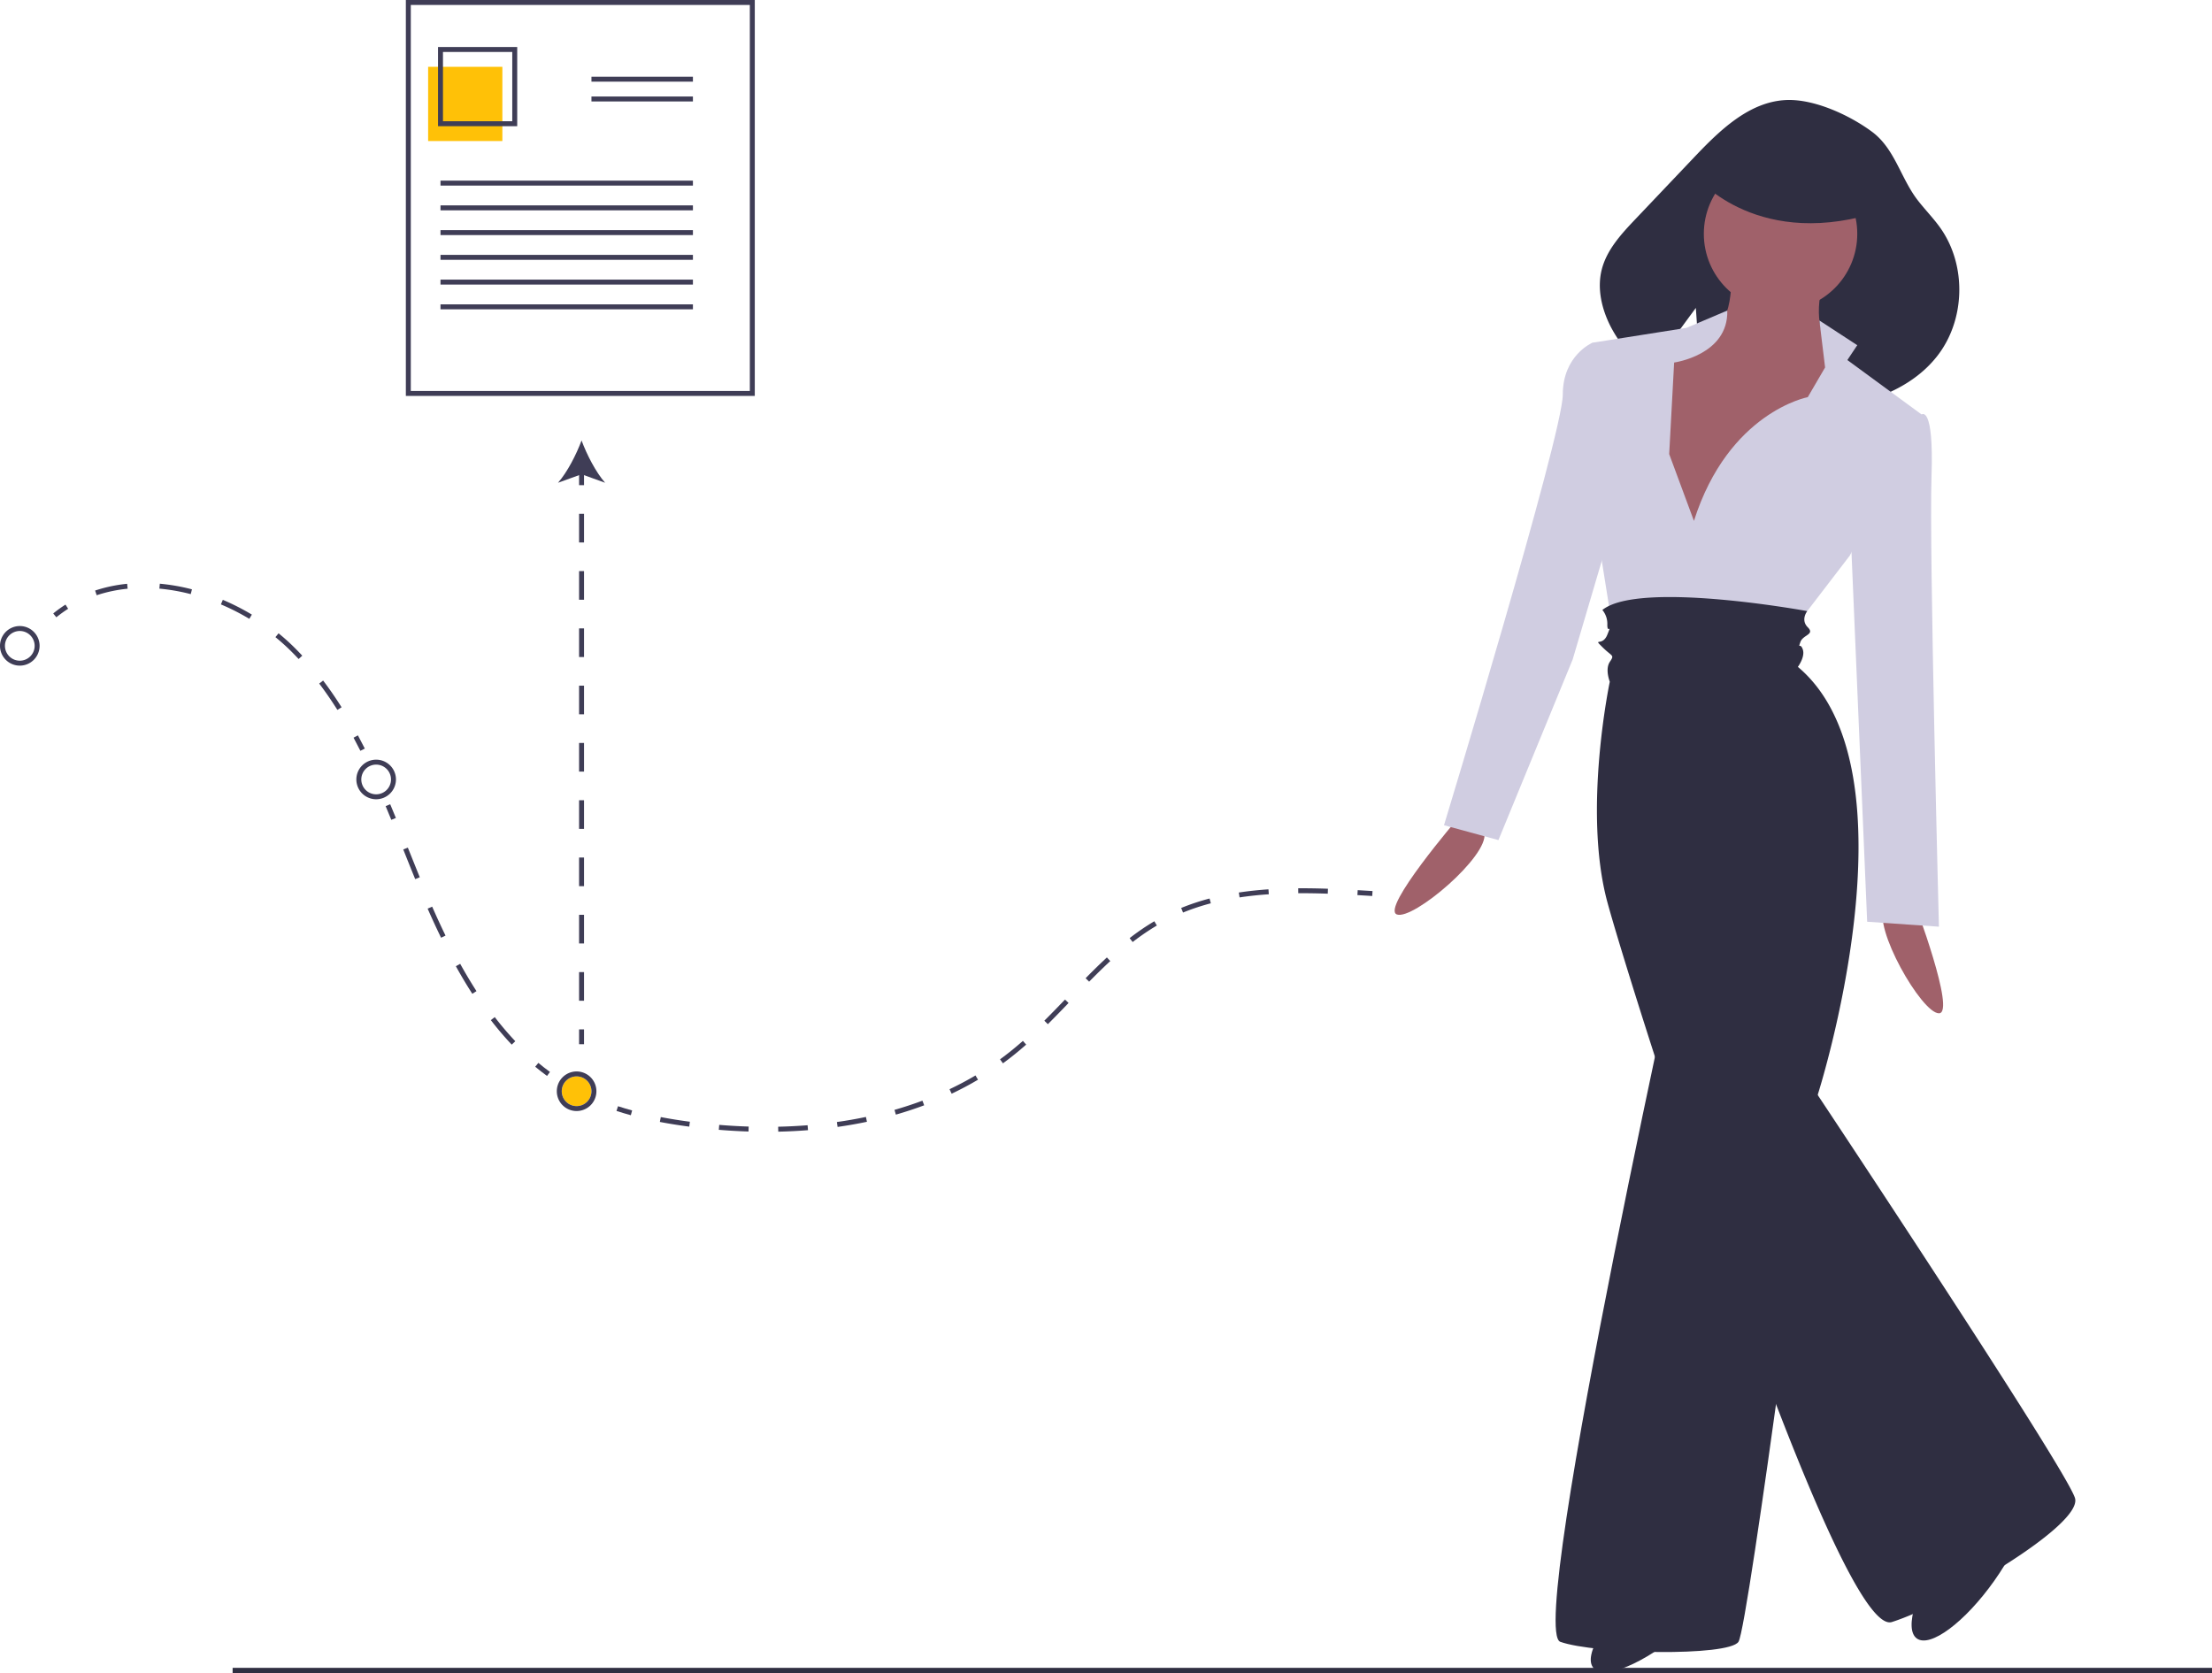 <svg id="f80f9302-50a8-4526-9a0d-447ecce2f1cc" data-name="Layer 1" xmlns="http://www.w3.org/2000/svg" width="893.843" height="676.261" viewBox="0 0 893.843 676.261"><title>test11</title><circle cx="233" cy="441" r="6" fill="#ffc107"/><rect x="94" y="674.02" width="799.843" height="2.241" fill="#2f2e41"/><path d="M742.277,442.528s-31.313,36.517-24.732,38.902,37.308-23.709,35.333-32.933Z" transform="translate(-153.079 -111.87)" fill="#a0616a"/><path d="M926.579,476.37s17,45,10,45-27-35-22-43Z" transform="translate(-153.079 -111.87)" fill="#a0616a"/><ellipse cx="949.079" cy="743.87" rx="37" ry="12" transform="translate(-359.865 975.611) rotate(-54.645)" fill="#2f2e41"/><ellipse cx="825.079" cy="761.87" rx="37" ry="12" transform="translate(-450.207 606.978) rotate(-40.524)" fill="#2f2e41"/><path d="M937.155,203.989c-2.807-3.969-6.259-7.438-9.222-11.293-6.829-8.888-9.192-20.73-18.356-27.546-9.068-6.744-23.459-13.382-34.806-12.85-14.955.701-26.819,12.303-37.129,23.16q-11.818,12.445-23.636,24.889c-5.7,6.002-11.61,12.374-13.664,20.392-1.974,7.706-.048,15.985,3.567,23.071A56.152,56.152,0,0,0,819.353,262.247c7.912-10.894,18.996-25.937,18.996-25.937l2.58,37.417c13.404,4.442,27.803,5.316,41.928,4.334l4.184-15.341,4.391,14.492c16.88-2.238,33.839-8.066,44.288-21.239C947.274,241.409,947.888,219.167,937.155,203.989Z" transform="translate(-153.079 -111.87)" fill="#2f2e41"/><circle cx="719.5" cy="94.5" r="31" fill="#a0616a"/><path d="M852.579,221.37s2,24-11,26-27,0-27,8,10,81,10,81l25-2,35-34,19-37s-23-10-13-40Z" transform="translate(-153.079 -111.87)" fill="#a0616a"/><path d="M837.579,322.37l-10-27,2-37s21.957-3,21.478-21l-16.478,7-38,6v35s-13,21,2,42l7,44,72-5,23-30,29-57-30-22,4-6-15.302-9.979,2.302,18.979-7,12S851.579,278.37,837.579,322.37Z" transform="translate(-153.079 -111.87)" fill="#d0cde1"/><path d="M802.579,252.37l-6-2s-12,5-12,21-48,174-48,174l22,6,30-73,18-61Z" transform="translate(-153.079 -111.87)" fill="#d0cde1"/><path d="M921.579,279.37h8s5-4,4,25,3,182,3,182l-29-2-7-165Z" transform="translate(-153.079 -111.87)" fill="#d0cde1"/><path d="M883.359,358.831s-67.78-12.461-82.78-.461a8.76,8.76,0,0,1,2,6c0,4,2-1,0,4s-6,1-2,5,5,3,3,6,0,8,0,8-11,52-1,89,93,298,115,291,77-39,74-50-104-163-104-163,42-131-8-173c0,0,3-4,2-7s-2,0-1-3,6-3,3-6S883.359,358.831,883.359,358.831Z" transform="translate(-153.079 -111.87)" fill="#2f2e41"/><path d="M837.579,466.37s-68,304-54,309,68,6,72,0,32-221,32-221Z" transform="translate(-153.079 -111.87)" fill="#2f2e41"/><path d="M839.079,183.87s25,30,75,13l-14-25-33-10Z" transform="translate(-153.079 -111.87)" fill="#2f2e41"/><path d="M407.987,562.56c-1.95-.535-3.899-1.118-5.793-1.734l.619-1.902c1.864.607,3.783,1.182,5.703,1.707Z" transform="translate(-153.079 -111.87)" fill="#3f3d56"/><path d="M467.568,569.205l-.044-2c4.005-.087,8.008-.288,11.898-.597l.158,1.994C475.653,568.914,471.611,569.117,467.568,569.205Zm-12.023-.062c-3.956-.125-7.993-.356-12-.688l.165-1.994c3.974.329,7.977.559,11.899.683Zm35.997-1.855-.28-1.98c3.97-.562,7.915-1.252,11.726-2.053l.411,1.957C499.545,566.022,495.556,566.72,491.542,567.289Zm-59.946-.116c-4.149-.544-8.146-1.184-11.876-1.9l.377-1.965c3.693.71,7.649,1.343,11.76,1.883Zm83.491-4.854-.551-1.922c3.846-1.104,7.646-2.354,11.293-3.718l.7,1.873C522.833,559.935,518.983,561.202,515.086,562.319Zm22.544-8.458-.857-1.807c3.599-1.707,7.128-3.579,10.489-5.565l1.018,1.723C544.867,550.228,541.284,552.129,537.63,553.861ZM558.356,541.588l-1.178-1.617c1.399-1.02,2.794-2.084,4.148-3.163,1.658-1.323,3.372-2.765,5.095-4.285l1.323,1.5c-1.747,1.542-3.487,3.005-5.171,4.348C561.197,539.469,559.778,540.551,558.356,541.588ZM576.498,525.774l-1.41-1.418c2.92-2.902,5.841-5.934,8.349-8.546l1.443,1.385C582.364,519.816,579.433,522.857,576.498,525.774ZM593.19,508.591l-1.426-1.402c3.244-3.299,5.979-5.965,8.608-8.39l1.355,1.47C599.125,502.671,596.412,505.316,593.19,508.591Zm17.587-16.021-1.225-1.582a96.067,96.067,0,0,1,9.978-6.811l1.018,1.722A93.998,93.998,0,0,0,610.777,492.569Zm20.354-11.919-.756-1.852a93.293,93.293,0,0,1,11.474-3.814l.51,1.934A91.354,91.354,0,0,0,631.13,480.65Zm22.842-6.113-.301-1.978c3.774-.573,7.805-1.007,11.98-1.29l.135,1.995C661.667,473.544,657.692,473.972,653.972,474.537Zm35.643-1.506c-3.725-.129-7.109-.191-10.35-.191l-1.578.005-.014-2,1.591-.005c3.264,0,6.672.063,10.419.192Z" transform="translate(-153.079 -111.87)" fill="#3f3d56"/><path d="M707.579,473.96q-2.982-.185-5.985-.359l.115-1.997q3.006.174,5.993.36Z" transform="translate(-153.079 -111.87)" fill="#3f3d56"/><path d="M311.201,443.187q-1.135-2.772-2.293-5.535l1.844-.774q1.163,2.77,2.3,5.551Z" transform="translate(-153.079 -111.87)" fill="#3f3d56"/><path d="M359.858,534.032a128.378,128.378,0,0,1-8.438-9.905l1.585-1.221a126.298,126.298,0,0,0,8.306,9.751Zm-15.917-20.537c-2.245-3.48-4.483-7.231-6.654-11.149l1.75-.969c2.148,3.879,4.364,7.591,6.584,11.034ZM331.314,490.834c-1.815-3.726-3.592-7.573-5.433-11.762l1.831-.805c1.83,4.165,3.596,7.989,5.399,11.69Zm-10.464-23.687q-2.217-5.445-4.405-10.947l-.417-1.042,1.857-.743.417,1.042q2.195,5.488,4.4,10.935Z" transform="translate(-153.079 -111.87)" fill="#3f3d56"/><path d="M374.127,546.681c-1.618-1.185-3.225-2.438-4.777-3.728l1.278-1.539c1.52,1.264,3.095,2.492,4.68,3.653Z" transform="translate(-153.079 -111.87)" fill="#3f3d56"/><path d="M175.849,361.336l-1.263-1.551a53.111,53.111,0,0,1,4.956-3.579l1.075,1.687A51.168,51.168,0,0,0,175.849,361.336Z" transform="translate(-153.079 -111.87)" fill="#3f3d56"/><path d="M289.418,398.763c-2.368-3.757-4.841-7.342-7.353-10.656l1.594-1.208c2.546,3.36,5.053,6.993,7.451,10.798Zm-15.662-20.562c-.995-1.068-2.02-2.128-3.046-3.149-1.982-1.974-4.112-3.89-6.33-5.694l1.263-1.552c2.27,1.847,4.449,3.808,6.479,5.829,1.044,1.039,2.087,2.117,3.099,3.204ZM253.827,361.963a92.365,92.365,0,0,0-11.486-5.844l.779-1.842a94.331,94.331,0,0,1,11.736,5.971Zm-61.683-9.541-.632-1.897a60.023,60.023,0,0,1,12.946-2.731l.199,1.99A58.002,58.002,0,0,0,192.145,352.422Zm38.003-.451a78.948,78.948,0,0,0-12.666-2.219l.18-1.992a81.037,81.037,0,0,1,12.987,2.274Z" transform="translate(-153.079 -111.87)" fill="#3f3d56"/><path d="M298.708,415.292c-.917-1.815-1.846-3.597-2.761-5.298l1.762-.947c.923,1.716,1.86,3.514,2.785,5.343Z" transform="translate(-153.079 -111.87)" fill="#3f3d56"/><path d="M161.079,380.87a8,8,0,1,1,8-8A8.009,8.009,0,0,1,161.079,380.87Zm0-14a6,6,0,1,0,6,6A6.007,6.007,0,0,0,161.079,366.87Z" transform="translate(-153.079 -111.87)" fill="#3f3d56"/><path d="M305.079,434.87a8,8,0,1,1,8-8A8.009,8.009,0,0,1,305.079,434.87Zm0-14a6,6,0,1,0,6,6A6.007,6.007,0,0,0,305.079,420.87Z" transform="translate(-153.079 -111.87)" fill="#3f3d56"/><path d="M386.079,560.87a8,8,0,1,1,8-8A8.009,8.009,0,0,1,386.079,560.87Zm0-14a6,6,0,1,0,6,6A6.007,6.007,0,0,0,386.079,546.87Z" transform="translate(-153.079 -111.87)" fill="#3f3d56"/><rect x="234" y="416" width="2" height="6" fill="#3f3d56"/><path d="M389.079,516.295h-2v-11.575h2Zm0-23.15h-2V481.569h2Zm0-23.15h-2V458.419h2Zm0-23.151h-2V435.268h2Zm0-23.15h-2V412.118h2Zm0-23.15h-2V388.967h2Zm0-23.15h-2V365.817h2Zm0-23.15h-2V342.666h2Zm0-23.151h-2V319.516h2Z" transform="translate(-153.079 -111.87)" fill="#3f3d56"/><rect x="234" y="190.07" width="2" height="6" fill="#3f3d56"/><path d="M388.079,289.87c2.107,5.68,5.703,12.727,9.512,17.095l-9.512-3.44-9.51,3.44C382.377,302.596,385.973,295.549,388.079,289.87Z" transform="translate(-153.079 -111.87)" fill="#3f3d56"/><path d="M458.079,271.87h-141v-160h141Zm-139-2h137v-156h-137Z" transform="translate(-153.079 -111.87)" fill="#3f3d56"/><rect x="173" y="27" width="30" height="30" fill="#ffc107"/><path d="M362.079,162.87h-32v-32h32Zm-30-2h28v-28h-28Z" transform="translate(-153.079 -111.87)" fill="#3f3d56"/><rect x="239" y="31" width="41" height="2" fill="#3f3d56"/><rect x="239" y="39" width="41" height="2" fill="#3f3d56"/><rect x="178" y="73" width="102" height="2" fill="#3f3d56"/><rect x="178" y="83" width="102" height="2" fill="#3f3d56"/><rect x="178" y="93" width="102" height="2" fill="#3f3d56"/><rect x="178" y="103" width="102" height="2" fill="#3f3d56"/><rect x="178" y="113" width="102" height="2" fill="#3f3d56"/><rect x="178" y="123" width="102" height="2" fill="#3f3d56"/></svg>
